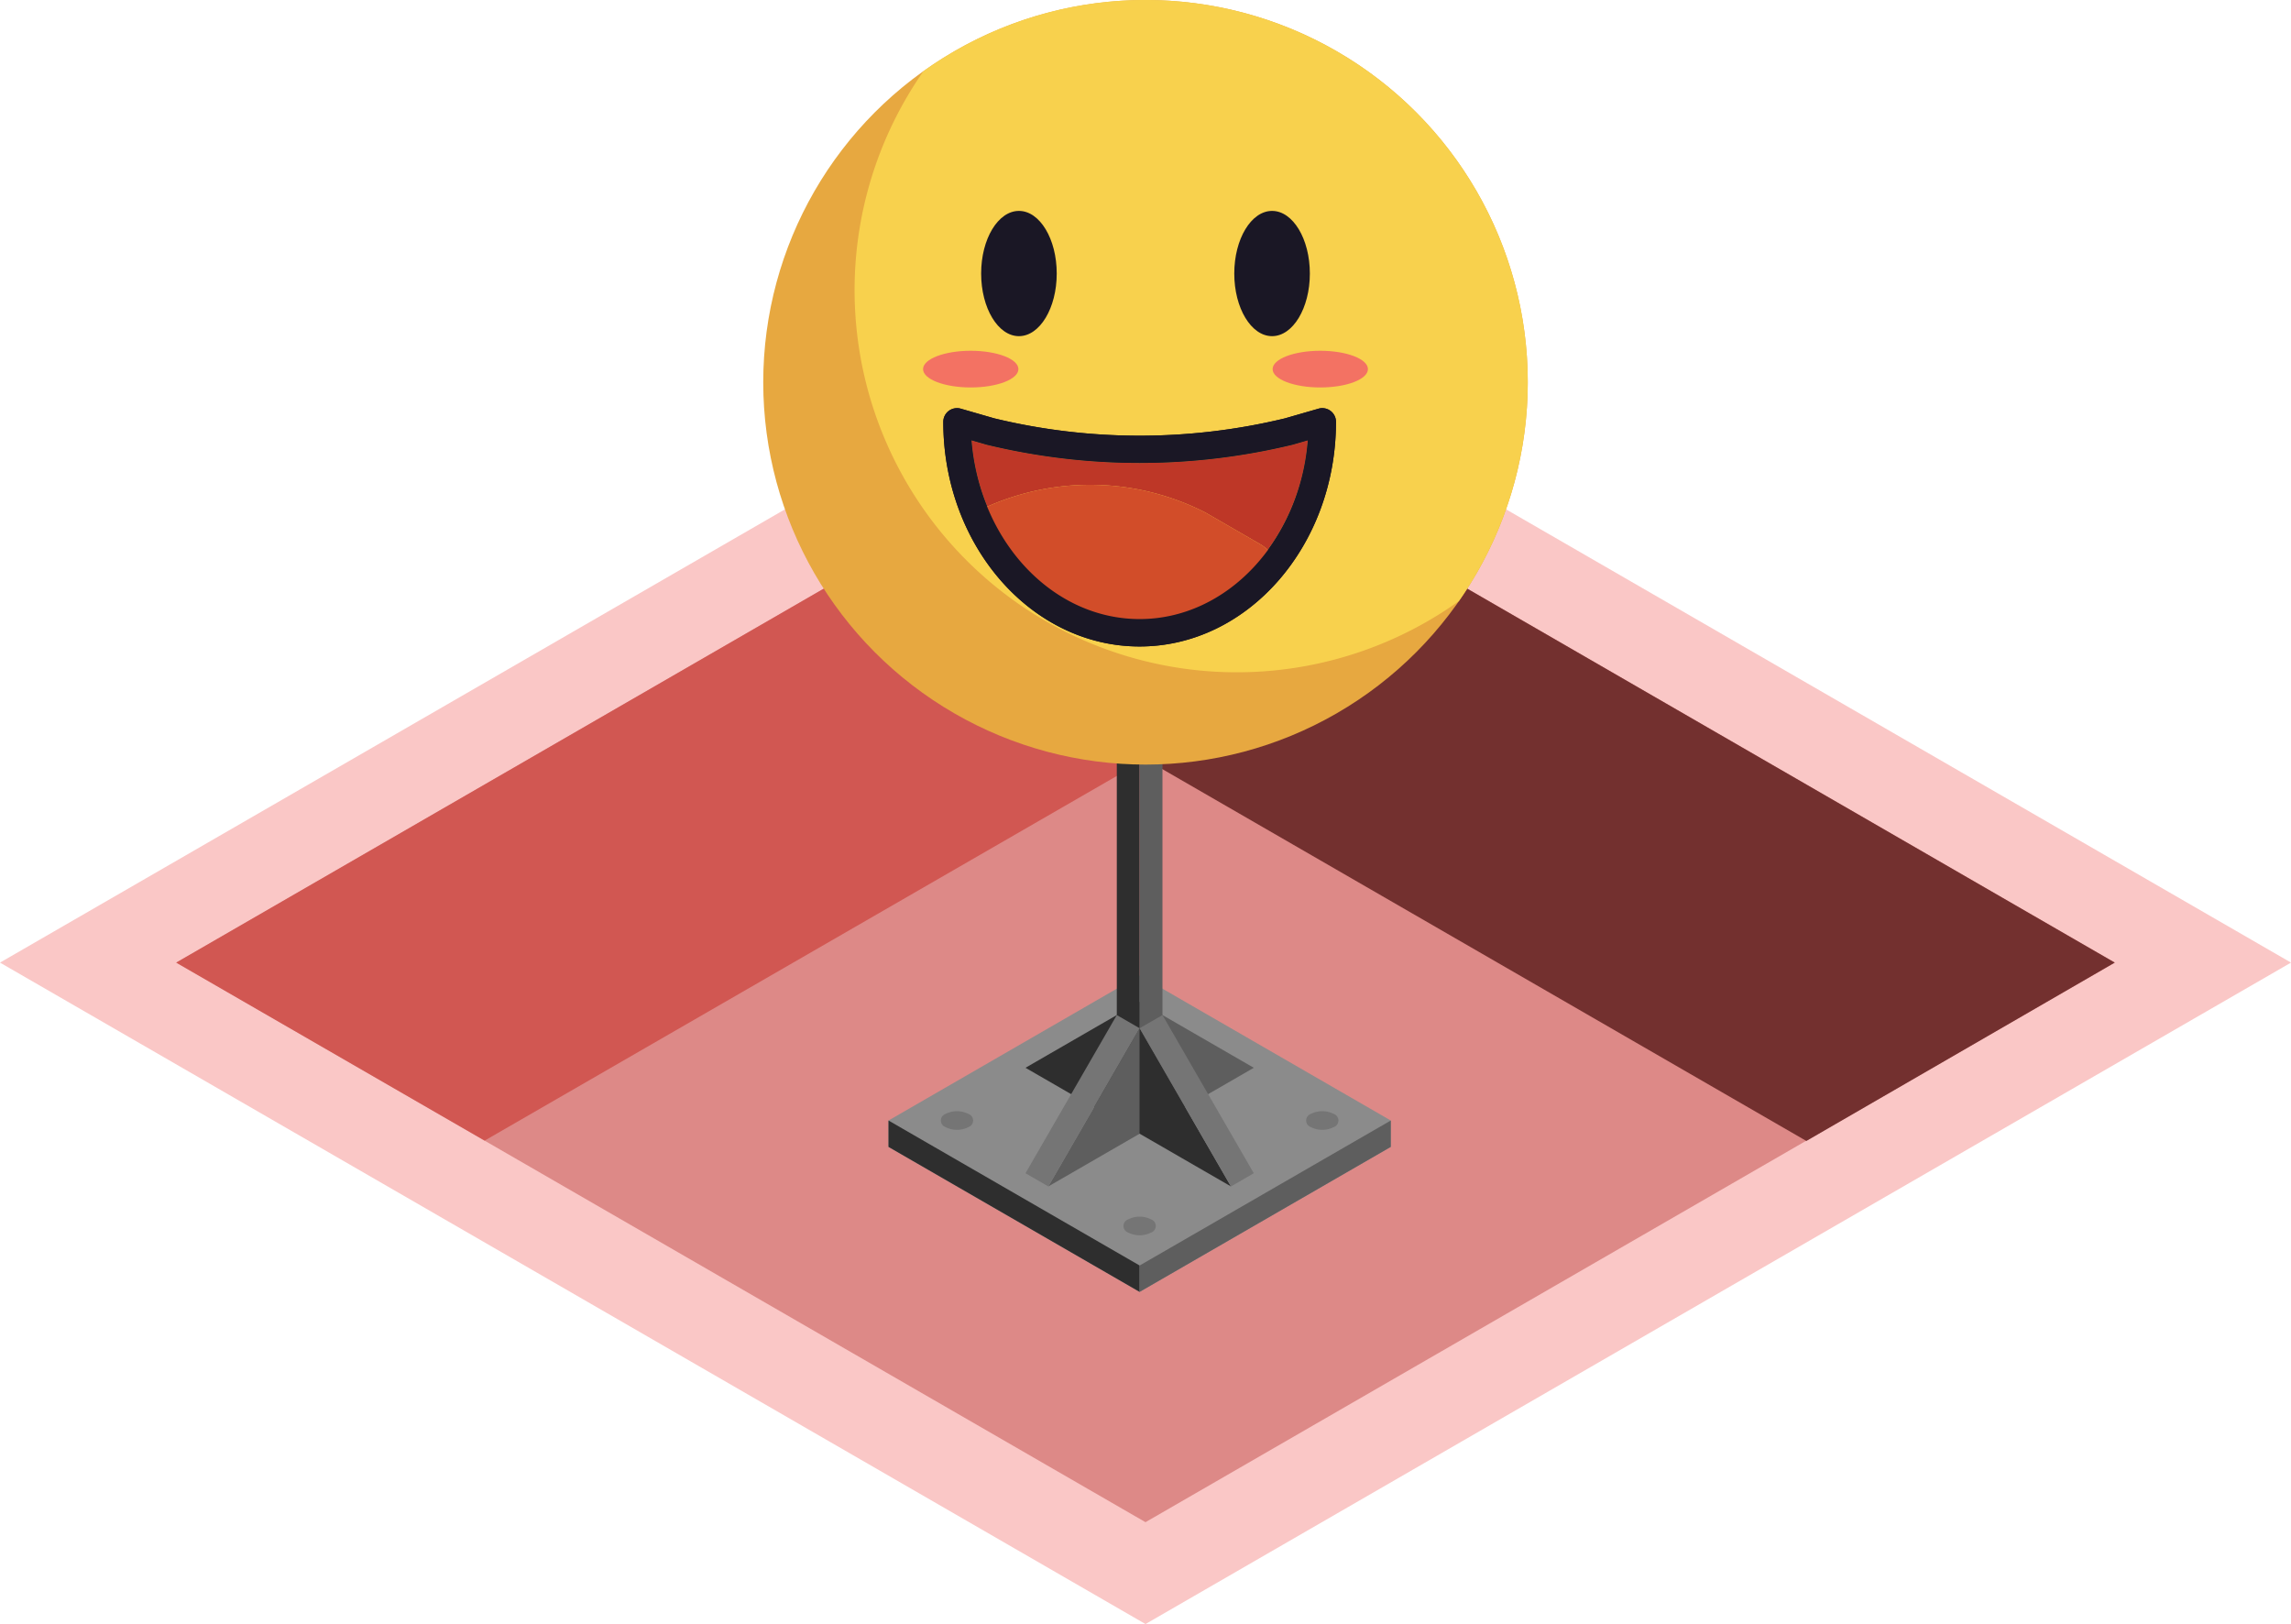 <svg id="Layer_1" data-name="Layer 1" xmlns="http://www.w3.org/2000/svg" viewBox="0 0 130 92.147">
  <defs>
    <style>
      .top-light {
        fill: #fac7c6;
      }

      .top-prim {
        fill: #dd8987;
      }

      .cls-1 {
        fill: #73302f;
      }

      .cls-2 {
        fill: #d15752;
      }

      .cls-3 {
        fill: #8b8b8b;
      }

      .cls-4 {
        fill: #2e2e2e;
      }

      .cls-5 {
        fill: #5e5e5e;
      }

      .cls-6 {
        fill: #757575;
      }

      .cls-7 {
        fill: #e7a840;
      }

      .cls-8 {
        fill: #f8d14d;
      }

      .cls-9 {
        fill: #1a1725;
      }

      .cls-10 {
        fill: #f37263;
      }

      .cls-11 {
        fill: #be3727;
      }

      .cls-12 {
        fill: #d24d29;
      }
    </style>
  </defs>
  <title>Artboard 11</title>
  <g id="root">
    <g id="Group">
      <path id="top-T2" class="top-light" d="M65,17.087l65,37.53-65,37.53L0,54.617Z"/>
      <path id="top-T2-2" class="top-prim" d="M65,22.857l55,31.76-55,31.75-55-31.75Z"/>
      <path id="Path" class="cls-1" d="M65,22.857v20.23l37.5,21.65,17.5-10.12Z"/>
      <path id="Path-2" class="cls-2" d="M65,22.857v20.23l-37.5,21.63L10,54.617Z"/>
    </g>
    <g id="Group-2" data-name="Group">
      <path id="Path-2-2" data-name="Path" class="cls-3" d="M50.417,65.073,64.667,73.3l14.251-8.227v-1.496L64.667,55.349,50.417,63.577Z"/>
      <path id="Path-3" data-name="Path" class="cls-4" d="M63.372,9.724V63.577l1.296.748V10.471Z"/>
      <path id="Path-4" data-name="Path" class="cls-5" d="M65.963,9.724l-1.296.748V64.325l1.296-.748Z"/>
      <path id="Path-5" data-name="Path" class="cls-3" d="M63.372,9.724l1.296-.748,1.296.748-1.296.748Z"/>
      <path id="Path-6" data-name="Path" class="cls-4" d="M64.667,71.804V73.3L50.417,65.073v-1.496Z"/>
      <path id="Path-7" data-name="Path" class="cls-5" d="M78.918,63.577v1.496L64.667,73.3v-1.496Z"/>
      <path id="Path-8" data-name="Path" class="cls-4" d="M58.19,60.585l6.478,3.74v-7.48Z"/>
      <path id="Path-9" data-name="Path" class="cls-5" d="M64.667,64.325l-5.182,2.992,5.182-8.976Z"/>
      <path id="Path-10" data-name="Path" class="cls-5" d="M71.145,60.585l-6.478,3.74v-7.48Z"/>
      <path id="Path-11" data-name="Path" class="cls-4" d="M64.667,64.325l5.182,2.992-5.182-8.976Z"/>
      <path id="Path-12" data-name="Path" class="cls-6" d="M58.19,66.569l5.182-8.975,1.296.748-5.182,8.976Z"/>
      <path id="Path-13" data-name="Path" class="cls-6" d="M71.145,66.569l-5.182-8.975-1.296.748,5.182,8.976Z"/>
      <path id="Path-14" data-name="Path" class="cls-6" d="M64.019,69.186h0a1.434,1.434,0,0,1,1.296,0h0a.395.395,0,0,1,0,.748h0a1.433,1.433,0,0,1-1.296,0h0A.395.395,0,0,1,64.019,69.186Z"/>
      <path id="Path-15" data-name="Path" class="cls-6" d="M74.384,63.203h0a1.434,1.434,0,0,1,1.296,0h0a.395.395,0,0,1,0,.748h0a1.433,1.433,0,0,1-1.296,0h0A.395.395,0,0,1,74.384,63.203Z"/>
      <path id="Path-16" data-name="Path" class="cls-6" d="M53.655,63.203h0a1.434,1.434,0,0,1,1.296,0h0a.395.395,0,0,1,0,.748h0a1.433,1.433,0,0,1-1.296,0h0A.395.395,0,0,1,53.655,63.203Z"/>
      <circle id="Mask" class="cls-7" cx="65" cy="21.691" r="21.691"/>
      <path class="cls-8" d="M65,0A21.584,21.584,0,0,0,52.4,4.041a21.686,21.686,0,0,0,30.383,30.065A21.686,21.686,0,0,0,65,0Z"/>
      <g id="Group-3" data-name="Group">
        <g id="Group-4" data-name="Group">
          <path id="Path-17" data-name="Path" class="cls-9" d="M57.818,11.967h0c1.183,0,2.145,1.592,2.145,3.553h0c0,1.961-.961,3.553-2.145,3.553h0c-1.184,0-2.144-1.592-2.144-3.553h0C55.673,13.559,56.634,11.967,57.818,11.967Z"/>
          <path id="Path-18" data-name="Path" class="cls-9" d="M72.182,11.967h0c1.184,0,2.144,1.592,2.144,3.553h0c0,1.961-.961,3.553-2.144,3.553h0c-1.184,0-2.145-1.592-2.145-3.553h0C70.037,13.559,70.999,11.967,72.182,11.967Z"/>
        </g>
      </g>
      <g id="Group-5" data-name="Group">
        <path id="Path-19" data-name="Path" class="cls-10" d="M55.083,19.902h0c1.492,0,2.705.467,2.705,1.041h0c0,.575-1.212,1.041-2.705,1.041h0c-1.493,0-2.705-.466-2.705-1.041h0C52.378,20.369,53.59,19.902,55.083,19.902Z"/>
        <path id="Path-20" data-name="Path" class="cls-10" d="M74.917,19.902h0c1.493,0,2.705.467,2.705,1.041h0c0,.575-1.212,1.041-2.705,1.041h0c-1.492,0-2.704-.466-2.704-1.041h0C72.213,20.369,73.425,19.902,74.917,19.902Z"/>
      </g>
      <g>
        <path class="cls-11" d="M68.41,29.087l3.082,1.78a2.456,2.456,0,0,1,.448.335,12.14,12.14,0,0,0,2.272-6.221l-.866.25a36.894,36.894,0,0,1-17.359,0l-.866-.25a12.547,12.547,0,0,0,.898,3.765A14.385,14.385,0,0,1,68.41,29.087Z"/>
        <path class="cls-9" d="M75.809,23.935a.777.777,0,0,0-.993-.747l-1.9.548a35.048,35.048,0,0,1-16.497,0l-1.9-.548a.777.777,0,0,0-.993.747c0,7.027,4.998,12.745,11.141,12.745S75.809,30.962,75.809,23.935ZM55.313,29.088c.23-.122.467-.234.708-.342a12.547,12.547,0,0,1-.898-3.765l.866.25a36.894,36.894,0,0,0,17.359,0l.866-.25A12.14,12.14,0,0,1,71.94,31.202a2.1,2.1,0,0,1,.482.665,9.805,9.805,0,0,1-7.755,4.036C60.545,35.902,56.982,33.116,55.313,29.088Z"/>
        <path class="cls-12" d="M72.422,31.867a2.1,2.1,0,0,0-.482-.665,2.456,2.456,0,0,0-.448-.335l-3.082-1.78A14.385,14.385,0,0,0,56.02,28.746c-.24.108-.478.22-.708.342,1.669,4.029,5.232,6.814,9.355,6.814A9.805,9.805,0,0,0,72.422,31.867Z"/>
      </g>
      <g id="Mask-2" data-name="Mask">
        <path class="cls-9" d="M64.667,36.68c-6.143,0-11.141-5.717-11.141-12.745a.777.777,0,0,1,.993-.747l1.9.549a35.05,35.05,0,0,0,16.497,0l1.9-.549a.777.777,0,0,1,.993.747C75.809,30.962,70.811,36.68,64.667,36.68ZM55.122,24.98c.453,5.682,4.561,10.145,9.545,10.145s9.092-4.463,9.545-10.145l-.866.25a36.894,36.894,0,0,1-17.359,0Z"/>
      </g>
    </g>
  </g>
</svg>

